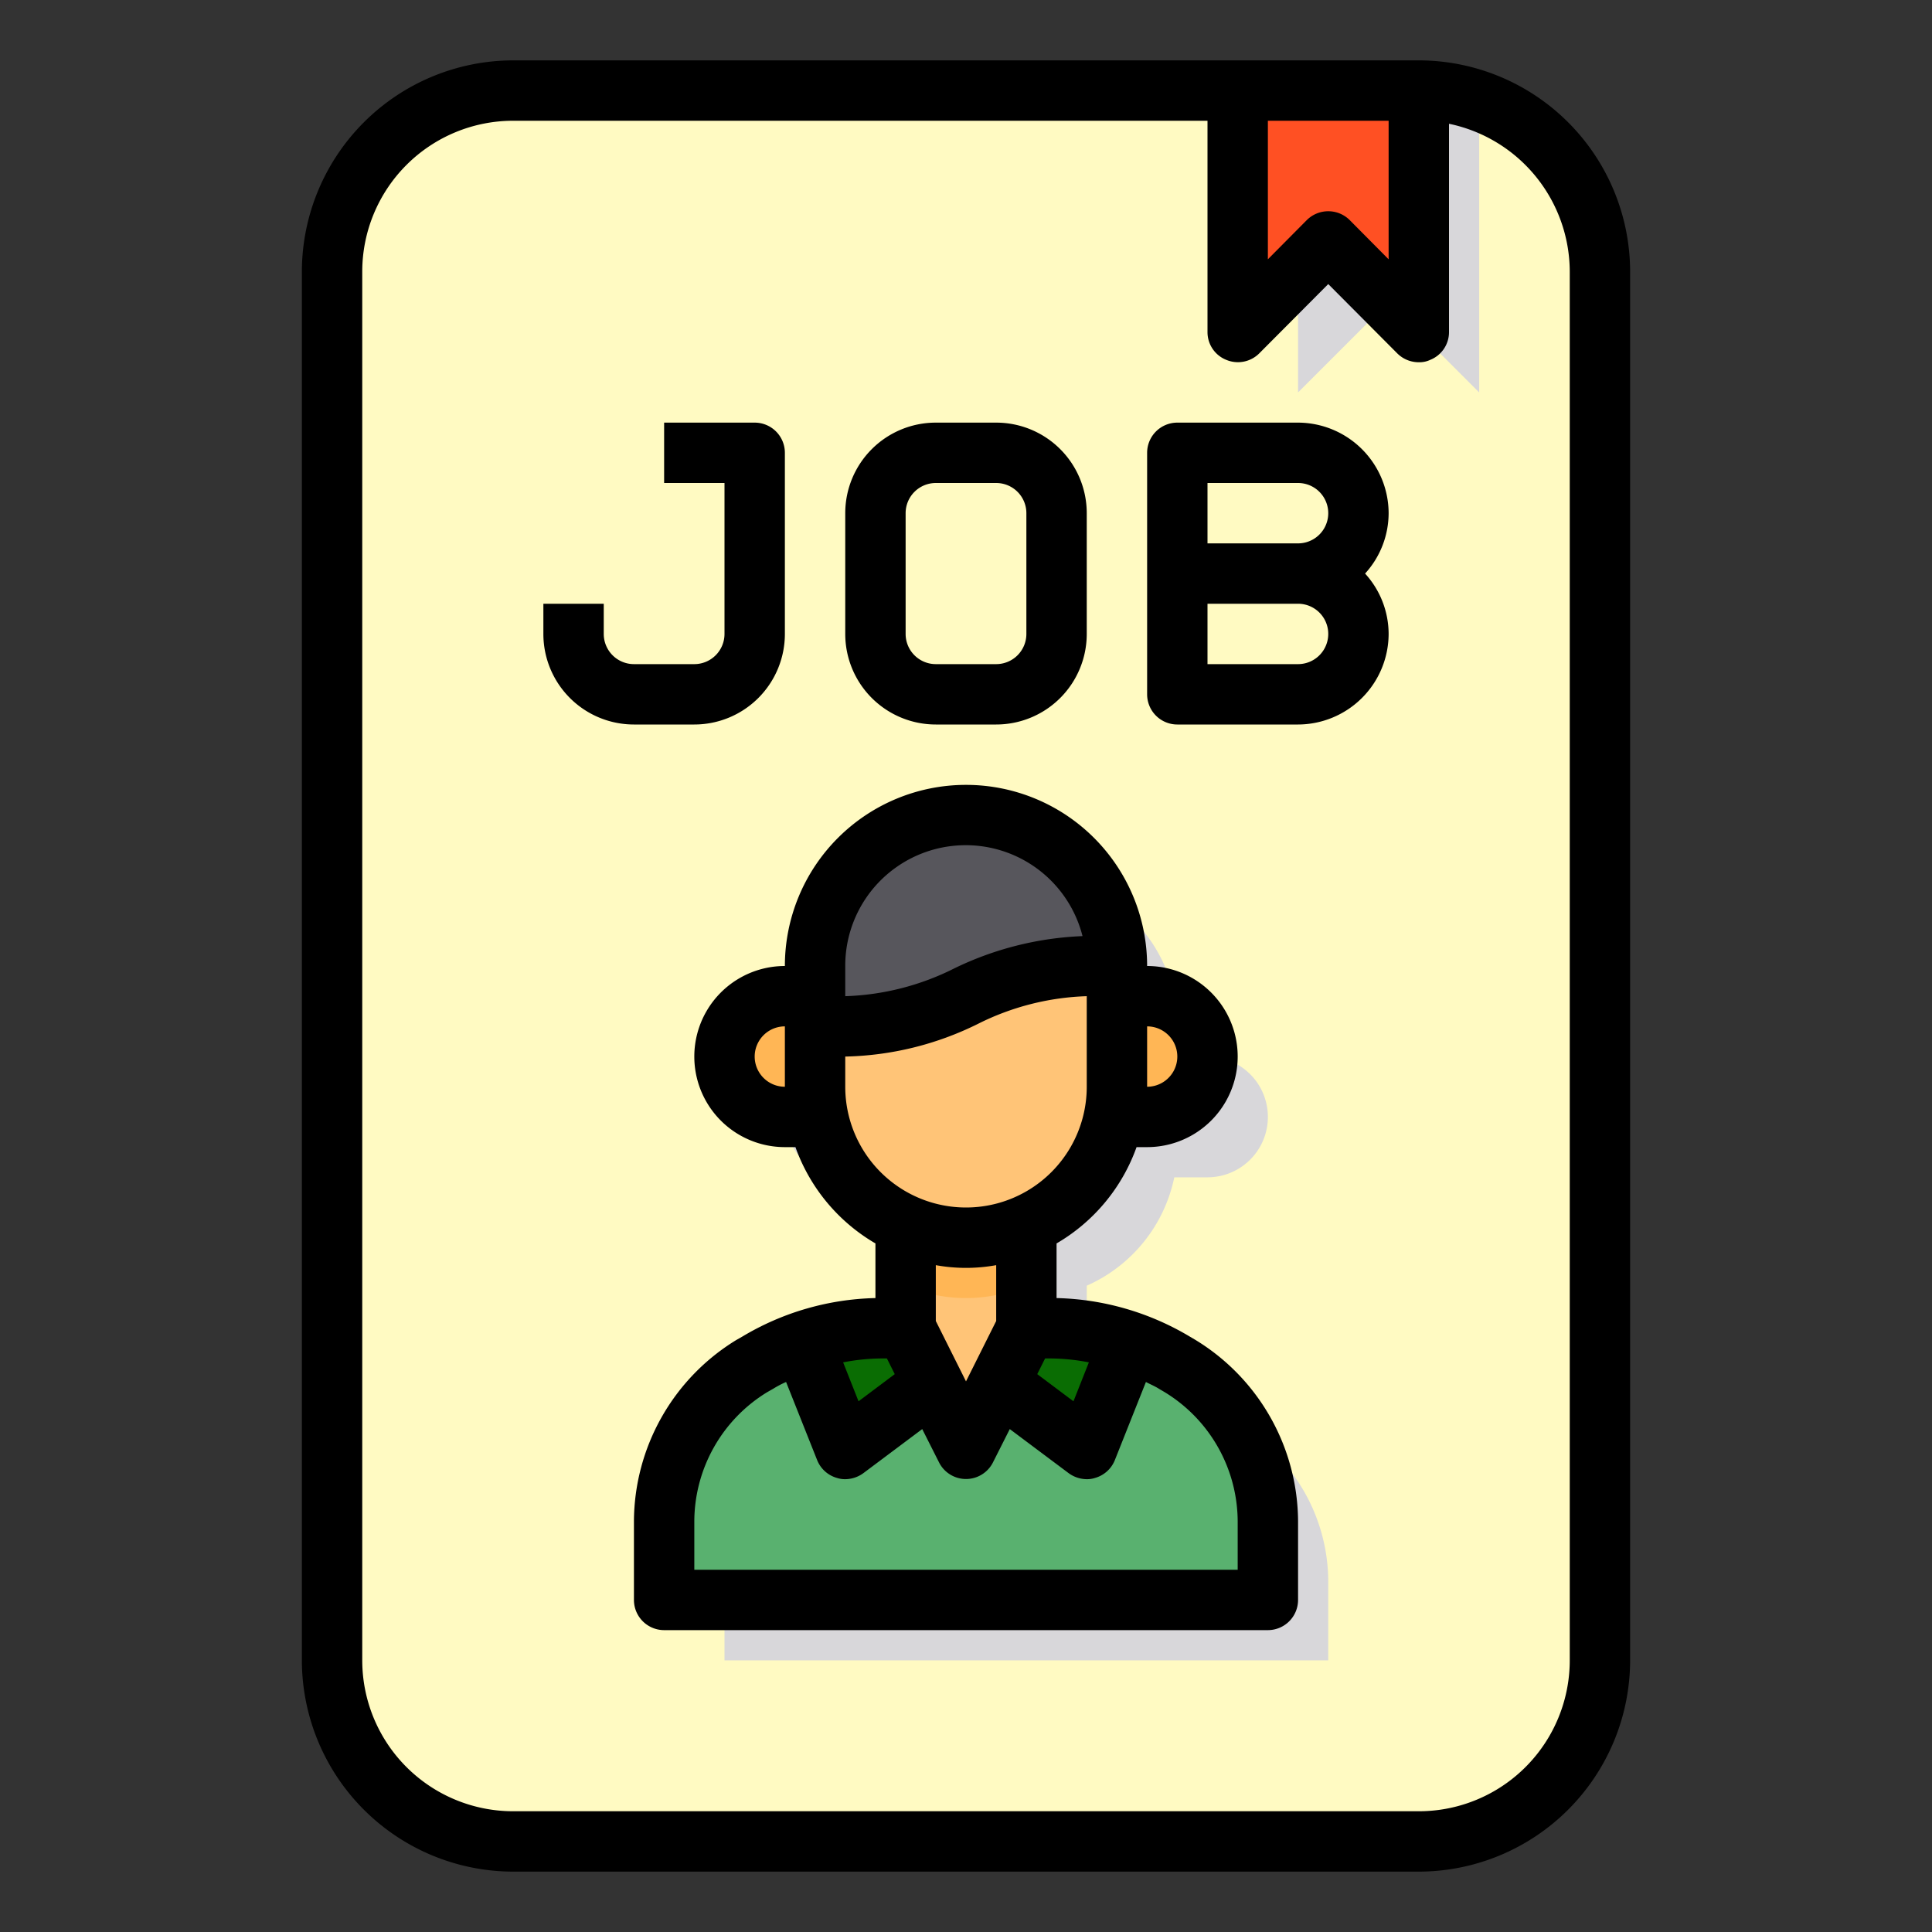 <!-- icon666.com - MILLIONS vector ICONS FREE --><svg viewBox="0 0 64 64" xmlns="http://www.w3.org/2000/svg"><rect x="0" y="0" width="64" height="64" fill="#333333" stroke="none"/><g id="Job-Human_Resource-Hiring-Search-Information" data-name="Job-Human Resource-Hiring-Search-Information"><path d="m53 9v46a6 6 0 0 1 -6 6h-30a6 6 0 0 1 -6-6v-46a6 6 0 0 1 6-6h30a5.8 5.8 0 0 1 2 .35 5.981 5.981 0 0 1 4 5.65z" fill="#e6e7e8" style="fill: rgb(255, 250, 194);"></path><path d="m49 3.35v9.65l-3-3-3 3v-10h4a5.8 5.8 0 0 1 2 .35z" fill="#d8d7da"></path><path d="m47 3v8l-3-3-3 3v-8z" fill="#ff5023"></path><path d="m41.09 47.25-.19-.11a7.974 7.974 0 0 0 -1.48-.69 7.875 7.875 0 0 0 -2.64-.45h-.78v-3.41a5.044 5.044 0 0 0 2.9-3.59h1.1a2 2 0 0 0 0-4h-1v-1a5 5 0 0 0 -10 0v1h-1a2 2 0 0 0 0 4h1.1a5.044 5.044 0 0 0 2.9 3.59v3.41h-.78a7.875 7.875 0 0 0 -2.64.45 7.974 7.974 0 0 0 -1.48.69l-.19.11a6.025 6.025 0 0 0 -2.91 5.15v2.6h20v-2.6a6.025 6.025 0 0 0 -2.91-5.15z" fill="#d8d7da"></path><path d="m33.09 45.82.91-1.82h.78a7.875 7.875 0 0 1 2.64.45l-1.42 3.55z" fill="#1e81ce" style="fill: rgb(10, 109, 3);"></path><path d="m30 44 .91 1.82-2.91 2.18-1.42-3.55a7.875 7.875 0 0 1 2.64-.45z" fill="#1e81ce" style="fill: rgb(10, 109, 3);"></path><path d="m39.09 45.25a6.025 6.025 0 0 1 2.91 5.15v2.6h-20v-2.6a6.025 6.025 0 0 1 2.91-5.15l.19-.11a7.974 7.974 0 0 1 1.48-.69l1.42 3.55 2.91-2.18 1.09 2.18 1.09-2.18 2.91 2.18 1.42-3.55a7.974 7.974 0 0 1 1.48.69z" fill="#3d9ae2" style="fill: rgb(89, 177, 111);"></path><path d="m38 33a2 2 0 0 1 0 4h-1.1a4.712 4.712 0 0 0 .1-1v-3z" fill="#ffb655"></path><path d="m26 37a2 2 0 0 1 0-4h1v3a4.712 4.712 0 0 0 .1 1z" fill="#ffb655"></path><path d="m37 32v.06h-.09a6.217 6.217 0 0 0 -.91-.06c-3.33 0-4.67 2-8 2a7.23 7.23 0 0 1 -1-.07v-1.93a5 5 0 1 1 10 0z" fill="#57565c"></path><path d="m34 40v4l-.91 1.82-1.09 2.18-1.09-2.18-.91-1.82v-4z" fill="#ffc477"></path><path d="m34 40v2.59a5.083 5.083 0 0 1 -4 0v-2.59z" fill="#ffb655"></path><path d="m37 32.06v3.94a4.712 4.712 0 0 1 -.1 1 5.044 5.044 0 0 1 -2.9 3.59 5.083 5.083 0 0 1 -4 0 5.044 5.044 0 0 1 -2.9-3.59 4.712 4.712 0 0 1 -.1-1v-2.07a7.23 7.23 0 0 0 1 .07c3.33 0 4.67-2 8-2a6.217 6.217 0 0 1 .91.06z" fill="#ffc477"></path><path d="m47 2h-30a7.008 7.008 0 0 0 -7 7v46a7.008 7.008 0 0 0 7 7h30a7.008 7.008 0 0 0 7-7v-46a7.008 7.008 0 0 0 -7-7zm-5 2h4v4.59l-1.29-1.3a1.008 1.008 0 0 0 -1.42 0l-1.29 1.3zm10 51a5 5 0 0 1 -5 5h-30a5 5 0 0 1 -5-5v-46a5 5 0 0 1 5-5h23v7a.987.987 0 0 0 .62.92 1 1 0 0 0 1.09-.21l2.29-2.3 2.29 2.3a1.007 1.007 0 0 0 .71.29.838.838 0 0 0 .38-.08.987.987 0 0 0 .62-.92v-6.9a5.017 5.017 0 0 1 4 4.9z" fill="#000000"></path><path d="m31 24h2a3 3 0 0 0 3-3v-4a3 3 0 0 0 -3-3h-2a3 3 0 0 0 -3 3v4a3 3 0 0 0 3 3zm-1-7a1 1 0 0 1 1-1h2a1 1 0 0 1 1 1v4a1 1 0 0 1 -1 1h-2a1 1 0 0 1 -1-1z" fill="#000000"></path><path d="m23 24a3 3 0 0 0 3-3v-6a1 1 0 0 0 -1-1h-3v2h2v5a1 1 0 0 1 -1 1h-2a1 1 0 0 1 -1-1v-1h-2v1a3 3 0 0 0 3 3z" fill="#000000"></path><path d="m46 17a3.009 3.009 0 0 0 -3-3h-4a1 1 0 0 0 -1 1v8a1 1 0 0 0 1 1h4a3.009 3.009 0 0 0 3-3 2.974 2.974 0 0 0 -.78-2 2.974 2.974 0 0 0 .78-2zm-3 5h-3v-2h3a1 1 0 0 1 0 2zm0-4h-3v-2h3a1 1 0 0 1 0 2z" fill="#000000"></path><path d="m39.59 44.38-.17-.1a9.008 9.008 0 0 0 -4.42-1.28v-1.81a6.044 6.044 0 0 0 2.65-3.19h.35a3 3 0 0 0 0-6 6 6 0 0 0 -12 0 3 3 0 0 0 0 6h.35a6.044 6.044 0 0 0 2.65 3.19v1.81a8.968 8.968 0 0 0 -4.4 1.27l-.21.12a7.075 7.075 0 0 0 -3.39 6.01v2.6a1 1 0 0 0 1 1h20a1 1 0 0 0 1-1v-2.6a7.079 7.079 0 0 0 -3.41-6.02zm-1.59-10.38a1 1 0 0 1 0 2zm-12 2a1 1 0 0 1 0-2zm10.07 9.13-.51 1.29-1.2-.9.26-.52h.16a6.882 6.882 0 0 1 1.29.13zm-8.07-13.13a3.991 3.991 0 0 1 7.86-.99 10.664 10.664 0 0 0 -4.25 1.07 8.622 8.622 0 0 1 -3.61.92zm0 4v-1a10.362 10.362 0 0 0 4.39-1.08 8.622 8.622 0 0 1 3.61-.92v3a4 4 0 0 1 -8 0zm5 5.91v1.85l-1 2-1-2v-1.85a5.6 5.6 0 0 0 2 0zm-3.78 3.09h.16l.26.52-1.2.9-.51-1.29a6.882 6.882 0 0 1 1.29-.13zm11.78 7h-18v-1.6a5.032 5.032 0 0 1 2.41-4.28l.21-.12a3.356 3.356 0 0 1 .42-.22l1.03 2.59a1 1 0 0 0 .66.59.842.842 0 0 0 .27.04 1.029 1.029 0 0 0 .6-.2l1.95-1.46.56 1.11a1 1 0 0 0 1.78 0l.56-1.11 1.95 1.46a1.029 1.029 0 0 0 .6.2.842.842 0 0 0 .27-.04 1 1 0 0 0 .66-.59l1.03-2.59c.15.08.3.14.44.23l.17.1a5.036 5.036 0 0 1 2.43 4.29z" fill="#000000"></path></g></svg>